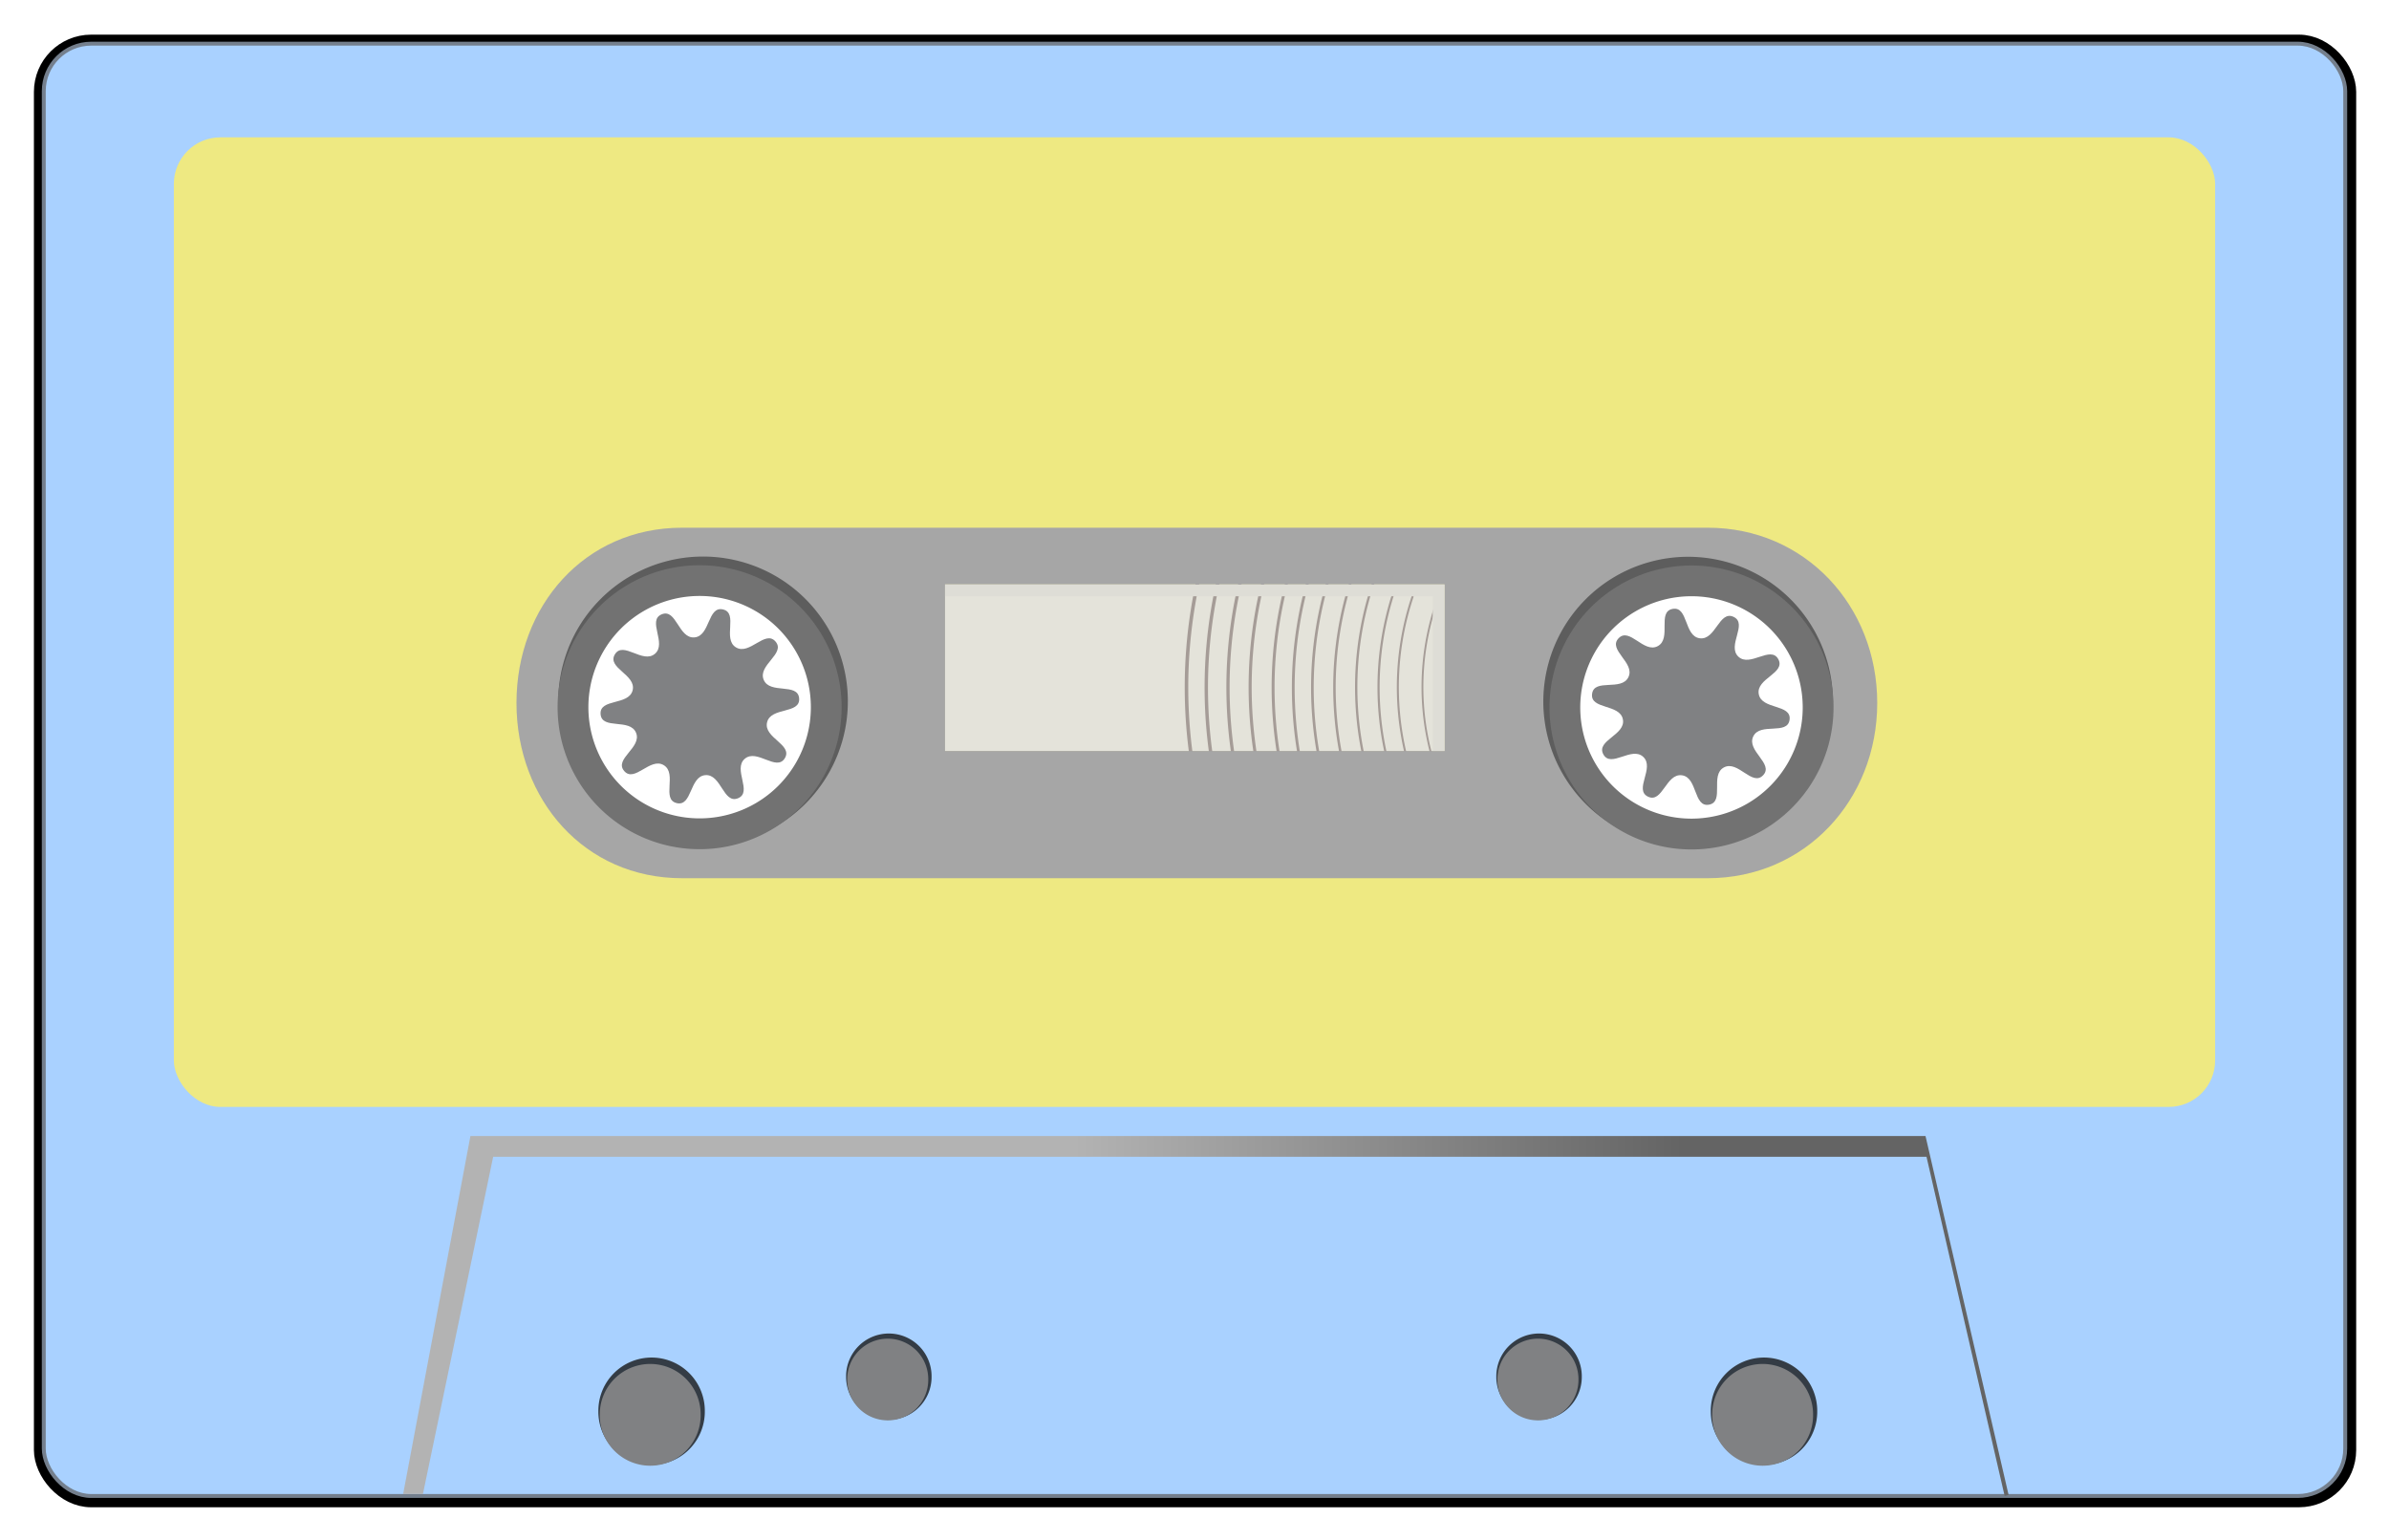<svg xmlns="http://www.w3.org/2000/svg" xmlns:xlink="http://www.w3.org/1999/xlink" width="609.911" height="393.179"><defs><linearGradient id="a"><stop offset="0" stop-color="#646464"/><stop offset="1" stop-color="#b3b3b3"/></linearGradient><filter color-interpolation-filters="sRGB" id="b"><feGaussianBlur stdDeviation="3.629"/></filter><linearGradient x1="506.086" y1="563.745" x2="350.523" y2="563.745" id="q" xlink:href="#a" gradientUnits="userSpaceOnUse" gradientTransform="translate(0 359.821)"/></defs><g transform="translate(-76.377 -587.502)"><rect width="593.26" height="374.479" rx="12.24" ry="12.24" x="84.702" y="596.852" transform="translate(3.573 7.347) scale(.991)" fill="none" stroke="#000" stroke-width="5" filter="url(#b)"/><rect width="587.556" height="370.878" rx="12.122" ry="12.122" x="87.555" y="598.653" fill="#a9d1ff" stroke="#747f8d" stroke-width=".997"/><rect width="521.143" height="247.605" rx="11.881" ry="11.881" x="120.761" y="622.575" fill="#eee982"/><g transform="translate(-2.853 585.548)"><path fill="#e4e3da" d="M320.5 151.219H448v42.5H320.5z"/><path d="M389.421 219.906a127.143 127.143 0 0 1-.654-82.904" id="c" fill="none" stroke="#5d4b4b" stroke-width=".9"/><use transform="matrix(.961 0 0 .961 19.957 6.956)" id="d" width="744.094" height="1052.362" xlink:href="#c" stroke="#5d4b4b"/><use transform="matrix(.953 0 0 .953 23.739 8.274)" id="e" width="744.094" height="1052.362" xlink:href="#d" stroke="#5d4b4b"/><use transform="matrix(.951 0 0 .951 24.9 8.678)" id="f" width="744.094" height="1052.362" xlink:href="#e" stroke="#5d4b4b"/><use transform="matrix(.949 0 0 .949 26.18 9.124)" id="g" width="744.094" height="1052.362" xlink:href="#f" stroke="#5d4b4b"/><use transform="matrix(.953 0 0 .953 24.148 8.417)" id="h" width="744.094" height="1052.362" xlink:href="#g" stroke="#5d4b4b"/><use transform="matrix(.95 0 0 .95 25.35 8.835)" id="i" width="744.094" height="1052.362" xlink:href="#h" stroke="#5d4b4b"/><use transform="matrix(.94 0 0 .94 30.49 10.627)" id="j" width="744.094" height="1052.362" xlink:href="#i" stroke="#5d4b4b"/><use transform="translate(32.43 11.303) scale(.936)" id="k" width="744.094" height="1052.362" xlink:href="#j" stroke="#5d4b4b"/><use transform="translate(34.636 12.072) scale(.932)" id="l" width="744.094" height="1052.362" xlink:href="#k" stroke="#5d4b4b"/><use transform="matrix(.936 0 0 .936 32.518 11.334)" id="m" width="744.094" height="1052.362" xlink:href="#l" stroke="#5d4b4b"/><use transform="matrix(.912 0 0 .912 44.661 15.566)" width="744.094" height="1052.362" xlink:href="#m" stroke="#5d4b4b"/><path d="M253.313 136.719c-24.793 0-42.225 19.957-42.225 44.75 0 24.792 17.432 44.75 42.224 44.75H515.25c24.792 0 43.235-19.958 43.235-44.75 0-24.793-18.443-44.75-43.235-44.75H253.312zm67.187 14.5H448v42.5H320.5v-42.5z" fill="#a6a6a6"/><g transform="translate(.107 -100)"><g id="n"><path d="M264.643 270.934a20.357 20.357 0 1 1-40.714 0 20.357 20.357 0 1 1 40.714 0z" transform="rotate(134.609 520.965 400.464) scale(1.816)" fill="#5d5d5d"/><path d="M264.643 270.934a20.357 20.357 0 1 1-40.714 0 20.357 20.357 0 1 1 40.714 0z" transform="translate(75.893 -199.911) scale(1.781)" fill="#727272"/><path d="M264.643 270.934a20.357 20.357 0 1 1-40.714 0 20.357 20.357 0 1 1 40.714 0z" transform="matrix(1.395 0 0 1.395 170.179 -95.34)" fill="#fff"/><path d="M353.571 333.79c-4.135 4.366-9.462-5.798-14.744-2.925-5.282 2.874.357 12.868-5.554 13.969-5.911 1.1-4.247-10.254-10.21-11.033-5.961-.78-7.273 10.62-12.703 8.036-5.429-2.584 2.591-10.792-1.774-14.927s-12.127 4.316-15-.965c-2.874-5.282 8.438-7.208 7.338-13.12-1.101-5.91-12.349-3.636-11.569-9.598.78-5.962 11.064-.87 13.648-6.3 2.584-5.429-7.853-10.2-3.717-14.565 4.135-4.365 9.463 5.799 14.744 2.925 5.282-2.873-.357-12.867 5.554-13.968 5.911-1.1 4.247 10.253 10.21 11.033 5.961.78 7.273-10.62 12.703-8.036 5.429 2.584-2.591 10.792 1.774 14.927s12.127-4.317 15 .965c2.874 5.282-8.438 7.208-7.338 13.12 1.101 5.91 12.349 3.636 11.57 9.598-.78 5.962-11.065.87-13.649 6.3-2.584 5.429 7.853 10.2 3.717 14.565z" transform="translate(288.82 72.953) scale(.68)" fill="#808183"/></g><use transform="rotate(60 384.407 63.282)" width="744.094" height="1052.362" xlink:href="#n"/></g><path d="M320.496 152.72H446.5v41.006" fill="none" stroke="#d7d7d3" stroke-width="3"/><path fill="#e4e3da" fill-opacity=".533" d="M320.5 151.219H448v42.5H320.5z"/></g><g id="o"><path d="M264.66 530.87a12.88 12.88 0 1 1-25.759 0 12.88 12.88 0 1 1 25.759 0z" transform="matrix(1.055 0 0 1.055 -22.9 387.82)" fill="#343c45"/><path d="M264.66 530.87a12.88 12.88 0 1 1-25.759 0 12.88 12.88 0 1 1 25.759 0z" transform="translate(-9.403 417.939)" fill="#808183"/></g><use transform="matrix(.803 0 0 .803 108.387 177.896)" id="p" width="744.094" height="1052.362" xlink:href="#o"/><use transform="translate(284)" width="744.094" height="1052.362" xlink:href="#o"/><use transform="translate(166)" width="744.094" height="1052.362" xlink:href="#p"/><path d="M179.302 969.024h5.05l17.931-86.116h365.928l19.95 86.62 1.006-.269-21.209-91.654H196.475l-17.173 91.419z" fill="url(#q)"/></g></svg>